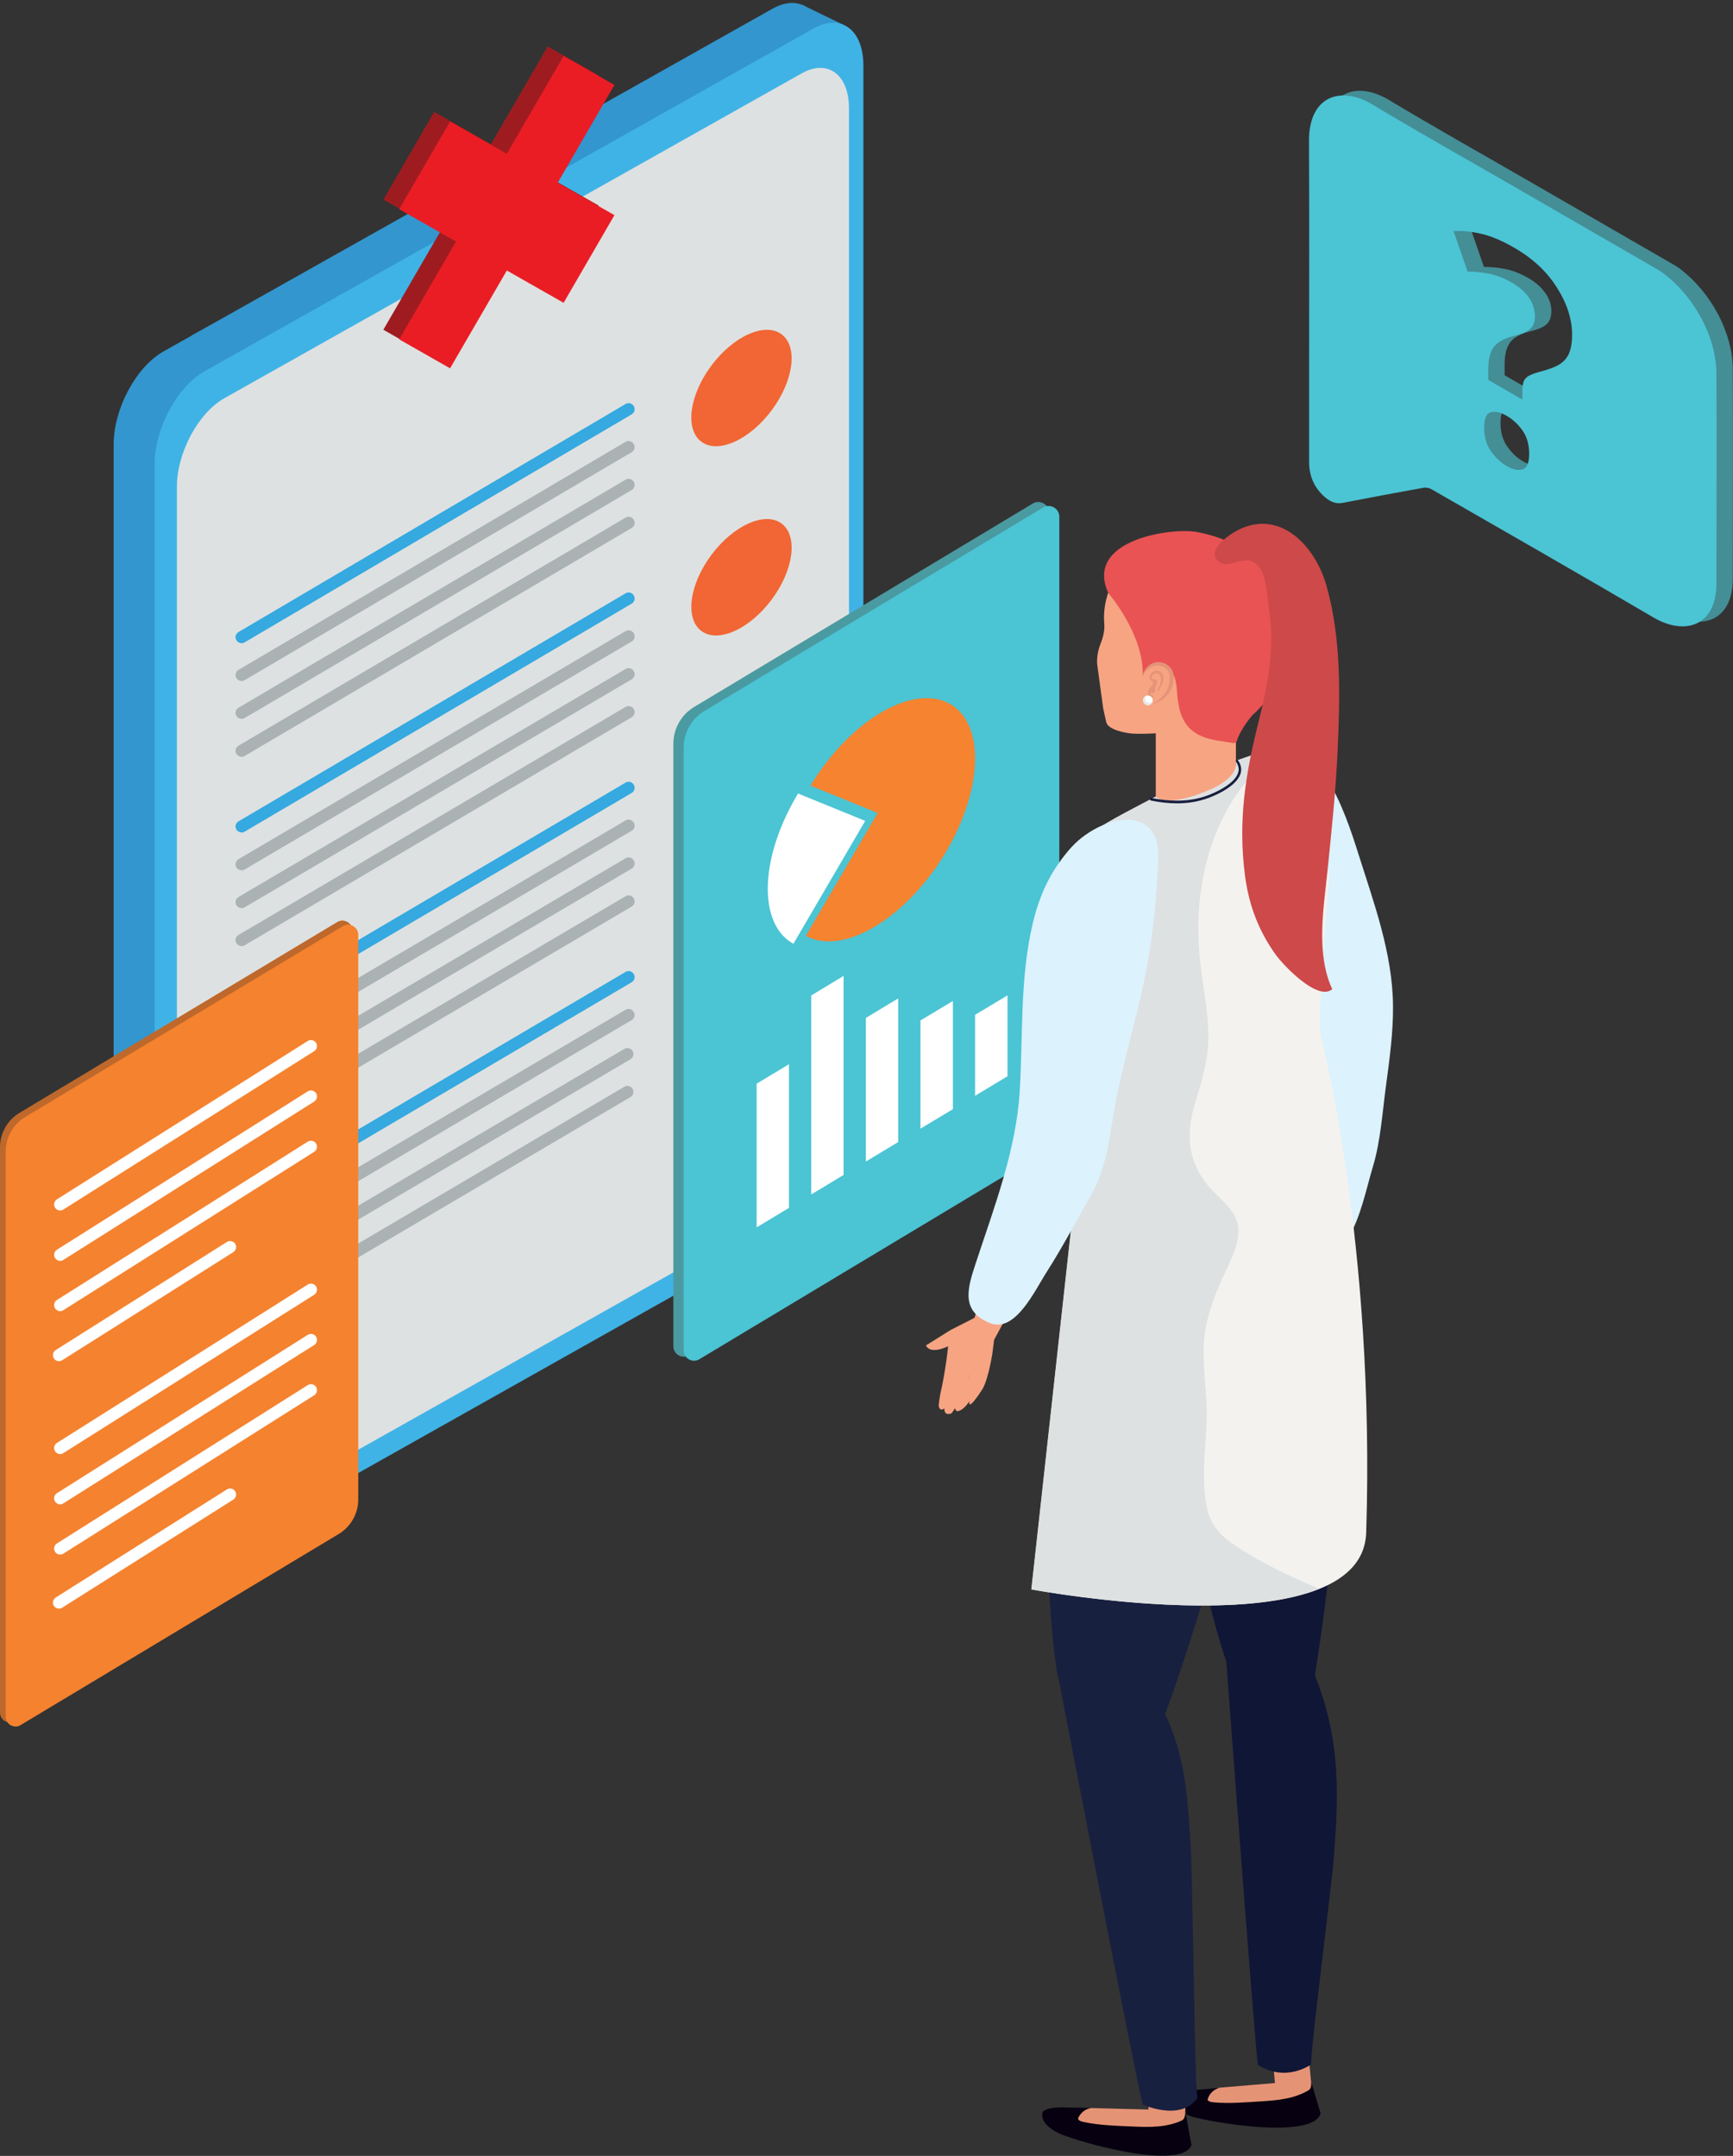 <?xml version="1.0" encoding="UTF-8"?>
<svg id="Layer_1" data-name="Layer 1" xmlns="http://www.w3.org/2000/svg" viewBox="0 0 160.26 199.42">
  <rect x="0" y="0" width="160.26" height="199.42" fill="#333333" stroke="none"/>
  <defs>
    <style>
      .cls-1 {
        fill: #abb2b3;
      }

      .cls-2 {
        fill: #dee1e1;
      }

      .cls-3 {
        fill: #fff;
      }

      .cls-4 {
        fill: #be682b;
      }

      .cls-5 {
        fill: #ea1d25;
      }

      .cls-6 {
        fill: #35a9e0;
      }

      .cls-7 {
        fill: #f4f2ef;
      }

      .cls-8 {
        fill: #f7a483;
      }

      .cls-9 {
        fill: #4bc4d4;
      }

      .cls-10 {
        fill: #f16634;
      }

      .cls-11 {
        fill: #dcf2fd;
      }

      .cls-12 {
        fill: #060010;
      }

      .cls-13 {
        fill: #f5822f;
      }

      .cls-14 {
        fill: #101636;
      }

      .cls-15 {
        fill: #9e1c20;
      }

      .cls-16 {
        fill: #448e96;
      }

      .cls-17 {
        fill: #4a9aa1;
      }

      .cls-18 {
        fill: #e95353;
      }

      .cls-19 {
        fill: #f5832f;
      }

      .cls-20 {
        fill: #e6e7e8;
      }

      .cls-21 {
        fill: #3396ce;
      }

      .cls-22 {
        fill: #e59378;
      }

      .cls-23 {
        fill: #2c73ba;
      }

      .cls-24 {
        fill: #ce4949;
      }

      .cls-25 {
        fill: #40b3e6;
      }

      .cls-26 {
        fill: #182040;
      }

      .cls-27 {
        fill: #e59375;
      }
    </style>
  </defs>
  <g>
    <path class="cls-21" d="m71.43,110.72l-56.3,31.69c-2.54,1.43-4.62-.1-4.62-3.41V41.11c0-3.31,2.08-7.18,4.62-8.61L71.43.81c2.54-1.43,4.62.1,4.62,3.41v97.9c0,3.31-2.08,7.18-4.62,8.61Z"/>
    <polygon class="cls-21" points="78.06 2.33 74.19 .45 17.76 31.01 26.61 67.52 15.9 144.48 12.33 142.76 14.29 115.22 59.72 39.51 78.06 2.33"/>
    <path class="cls-25" d="m75.22,112.56l-56.3,31.69c-2.54,1.43-4.62-.1-4.62-3.41V42.95c0-3.31,2.08-7.18,4.62-8.61L75.22,2.64c2.54-1.43,4.62.1,4.62,3.41v97.9c0,3.31-2.08,7.18-4.62,8.61Z"/>
    <path class="cls-2" d="m74.13,111.02l-53.39,30.05c-2.41,1.36-4.38-.1-4.38-3.23V45.01c0-3.13,1.97-6.81,4.38-8.17L74.13,6.79c2.41-1.36,4.38.1,4.38,3.23v92.83c0,3.13-1.97,6.81-4.38,8.17Z"/>
    <g>
      <ellipse class="cls-10" cx="68.57" cy="35.89" rx="6.2" ry="3.47" transform="translate(-1.24 69.31) rotate(-53.21)"/>
      <path class="cls-6" d="m22.34,59.49c-.19,0-.38-.1-.48-.27-.16-.26-.07-.6.2-.76l35.79-21.09c.26-.16.6-.07.76.2.16.26.07.6-.2.76l-35.79,21.09c-.09.05-.19.08-.28.08Z"/>
      <path class="cls-1" d="m22.34,62.99c-.19,0-.38-.1-.48-.27-.16-.26-.07-.6.2-.76l35.79-21.09c.26-.16.6-.07.76.2.16.26.07.6-.2.76l-35.79,21.09c-.09.05-.19.08-.28.08Z"/>
      <path class="cls-1" d="m22.34,66.49c-.19,0-.38-.1-.48-.27-.16-.26-.07-.6.2-.76l35.79-21.09c.26-.16.6-.07.76.2.16.26.07.6-.2.76l-35.79,21.09c-.09.05-.19.08-.28.08Z"/>
      <path class="cls-1" d="m22.34,70c-.19,0-.38-.1-.48-.27-.16-.26-.07-.6.2-.76l35.79-21.09c.26-.16.6-.07.76.2.16.26.07.6-.2.76l-35.79,21.09c-.09.05-.19.08-.28.08Z"/>
      <ellipse class="cls-10" cx="68.57" cy="53.4" rx="6.2" ry="3.47" transform="translate(-15.26 76.33) rotate(-53.21)"/>
      <path class="cls-6" d="m22.34,77c-.19,0-.38-.1-.48-.27-.16-.26-.07-.6.2-.76l35.79-21.09c.26-.16.6-.07.76.2.16.26.07.6-.2.76l-35.79,21.09c-.09.05-.19.08-.28.08Z"/>
      <path class="cls-1" d="m22.34,80.5c-.19,0-.38-.1-.48-.27-.16-.26-.07-.6.2-.76l35.79-21.09c.26-.16.6-.07.76.2.16.26.07.6-.2.76l-35.79,21.09c-.09.05-.19.08-.28.08Z"/>
      <path class="cls-1" d="m22.34,84c-.19,0-.38-.1-.48-.27-.16-.26-.07-.6.2-.76l35.79-21.09c.26-.16.6-.07.76.2.16.26.07.6-.2.76l-35.79,21.09c-.09.05-.19.08-.28.08Z"/>
      <path class="cls-1" d="m22.34,87.51c-.19,0-.38-.1-.48-.27-.16-.26-.07-.6.2-.76l35.79-21.09c.26-.16.6-.07.76.2.16.26.07.6-.2.76l-35.79,21.09c-.09.05-.19.08-.28.08Z"/>
      <ellipse class="cls-10" cx="68.57" cy="70.91" rx="6.2" ry="3.47" transform="translate(-29.28 83.35) rotate(-53.21)"/>
      <path class="cls-6" d="m22.34,94.51c-.19,0-.38-.1-.48-.27-.16-.26-.07-.6.2-.76l35.79-21.09c.26-.16.6-.07.76.2.16.26.07.6-.2.76l-35.79,21.09c-.09.05-.19.08-.28.08Z"/>
      <path class="cls-1" d="m22.34,98.01c-.19,0-.38-.1-.48-.27-.16-.26-.07-.6.2-.76l35.79-21.09c.26-.16.6-.07.76.2.16.26.07.6-.2.76l-35.79,21.09c-.09.05-.19.08-.28.08Z"/>
      <path class="cls-1" d="m22.34,101.51c-.19,0-.38-.1-.48-.27-.16-.26-.07-.6.2-.76l35.79-21.09c.26-.16.6-.07.76.2.16.26.07.6-.2.76l-35.79,21.09c-.09.05-.19.08-.28.08Z"/>
      <path class="cls-1" d="m22.34,105.02c-.19,0-.38-.1-.48-.27-.16-.26-.07-.6.2-.76l35.79-21.09c.26-.16.6-.07.76.2.16.26.07.6-.2.76l-35.79,21.09c-.09.05-.19.08-.28.08Z"/>
      <ellipse class="cls-10" cx="68.57" cy="88.42" rx="6.2" ry="3.47" transform="translate(-43.3 90.38) rotate(-53.21)"/>
      <path class="cls-6" d="m22.34,112.02c-.19,0-.38-.1-.48-.27-.16-.26-.07-.6.2-.76l35.79-21.09c.26-.16.6-.07.76.2.16.26.07.6-.2.76l-35.79,21.09c-.09.05-.19.08-.28.08Z"/>
      <path class="cls-1" d="m22.34,115.52c-.19,0-.38-.1-.48-.27-.16-.26-.07-.6.2-.76l35.79-21.09c.26-.16.6-.07.76.2.16.26.07.6-.2.76l-35.79,21.09c-.09.05-.19.08-.28.08Z"/>
      <path class="cls-1" d="m22.23,119.14c-.19,0-.38-.1-.48-.27-.16-.26-.07-.6.2-.76l35.79-21.09c.26-.16.6-.07.76.2.16.26.07.6-.2.76l-35.79,21.09c-.09.05-.19.08-.28.08Z"/>
      <path class="cls-1" d="m22.23,122.64c-.19,0-.38-.1-.48-.27-.16-.26-.07-.6.2-.76l35.79-21.09c.26-.16.6-.07.76.2.16.26.07.6-.2.76l-35.79,21.09c-.09.05-.19.08-.28.08Z"/>
    </g>
  </g>
  <g>
    <path class="cls-17" d="m63.23,125.5c.17,0,.34-.05.49-.14l31.37-18.85c1.18-.71,1.92-2.01,1.92-3.39v-55.69c0-.62-.52-1-1-1-.18,0-.35.05-.51.15l-31.32,18.82c-1.18.71-1.91,2.01-1.91,3.38v55.75c0,.34.16.57.29.69.18.18.43.28.68.28h0Z"/>
    <path class="cls-9" d="m64.18,125.87c.17,0,.34-.05.49-.14l31.37-18.85c1.18-.71,1.92-2.01,1.92-3.39v-55.69c0-.62-.52-1-1-1-.18,0-.35.05-.51.15l-31.32,18.82c-1.18.71-1.91,2.01-1.91,3.38v55.75c0,.34.16.57.29.69.18.18.43.28.68.28h0Z"/>
    <g>
      <path class="cls-19" d="m74.52,86.57c1.66.9,4.02.63,6.64-1.02,4.98-3.12,9.01-10.01,9.01-15.38s-4.03-7.19-9.01-4.07c-2.41,1.51-4.59,3.9-6.21,6.57l6.21,2.53-6.64,11.37Z"/>
      <path class="cls-3" d="m71,82.2c0,2.54.9,4.29,2.37,5.1l6.64-11.37-6.21-2.53c-1.72,2.86-2.8,6.03-2.8,8.81Z"/>
    </g>
    <g>
      <polygon class="cls-3" points="90.17 101.36 93.17 99.55 93.17 92.07 90.17 93.87 90.17 101.36"/>
      <polygon class="cls-3" points="85.12 104.4 88.12 102.6 88.12 92.59 85.12 94.39 85.12 104.4"/>
      <polygon class="cls-3" points="80.07 107.44 83.06 105.64 83.06 92.35 80.07 94.16 80.07 107.44"/>
      <polygon class="cls-3" points="75.02 110.49 78.01 108.68 78.01 90.27 75.02 92.08 75.02 110.49"/>
      <polygon class="cls-3" points="69.97 113.53 72.96 111.73 72.96 98.44 69.97 100.24 69.97 113.53"/>
    </g>
  </g>
  <g>
    <path class="cls-27" d="m127.49,94.27c.84,5.85-3.92,22.04-3.92,22.04l-1.68-.67c-.43-9.26-.28-21.52-.28-21.52,0,0,4.8-4.8,5.88.16Z"/>
    <path class="cls-27" d="m117.63,81.1s2.97,16.18,7.1,16.63c0,0,1.35.44,1.89-.53,0,0,3.45-1.78-3.7-22.77,0,0-.76-1.82-3.2-2.02,0,0-4.15,1.45-2.09,8.69Z"/>
    <path class="cls-27" d="m123,122.4l.42-1.4s-.18,2.74-1.27,3.29c0,0-.2.17-.39-.25,0,0,.66-2.26.69-3.34,0,0-.19,2.39-.86,3.91,0,0-.61.48-.76-.3-.36.44-.55-.1-.55-.1,0,0-.1-.53-.09-1.7,0,0,.01-1.79-.22-3.89,0,0-1.43,1.15-2.02.35l1.92-1.86,1.98-1.61,2.03.34.21,2.45s.15,2.33-.19,3.51c0,0-1.21,3.31-.92.61Z"/>
    <path class="cls-11" d="m117.25,69.88c-1.02.6-1.26,4.15-1.7,5.22-1.04,2.49-.67,4.72-.35,7.24.33,2.58,1.25,5.32,2.36,7.7,1.27,2.71,2.6,4.87,2.59,7.93,0,2.58-.23,5.16-.03,7.74.19,2.52.5,4.88.5,7.43,0,1.55-.19,2.23,1.39,2.63,1.38.35,1.9-.13,2.63-1.24,1.16-1.77,1.71-4.59,2.33-6.65.71-2.35.88-5.14,1.22-7.6.31-2.28.66-4.88.63-7.27-.05-4.88-1.79-9.54-3.22-14.08-1.19-3.79-3.83-11.72-8.35-9.05Z"/>
    <path class="cls-23" d="m109.23,118.4c0,4.19,3.4,7.59,7.59,7.59s7.59-3.4,7.59-7.59-3.4-7.59-7.59-7.59-7.59,3.4-7.59,7.59Z"/>
    <path class="cls-14" d="m121.59,154.93s-.11,1.91-3.53,1.95c0,0-3.24,1.11-4.64-3.12-5.52-16.63-4.06-33.99-4.06-33.99,0,0,7.79-4.34,15.05-1.37,0,0,.22,17.93-2.81,36.53Z"/>
    <path class="cls-26" d="m107.77,158.49s-2.72.07-6.1-.5c0,0-3.39.51-4.01-3.9-2.44-17.36,2.31-36.49,2.31-36.49,0,0,12.43-5.22,19.03-.99,0,0-4.67,23.93-11.23,41.89Z"/>
    <path class="cls-26" d="m112.63,127.81s11.49.58,11.77-10.52c-.92-8.44-5.15-12.35-5.15-12.35l-14.67-1.85s-4.04,7.04-4.47,14.21c0,0,.67,10.86,12.51,10.52Z"/>
    <rect class="cls-8" x="106.88" y="66.62" width="7.41" height="7.87"/>
    <path class="cls-8" d="m102.3,66.8l-.28-1.26-.55-4.03c-.07-.58.06-1.32.27-1.87.24-.6.43-1.24.38-1.92-.28-3.3,1.85-5.4,1.85-5.4,2.53-2.68,7.4-2.04,7.4-2.04,2.52.48,4.67,1.54,5.81,3.71,1.03,1.96,1.51,4.31.69,6.41-.89,2.29-2.44,4.04-4.45,5.59-1.29.99-2.54,1.06-4.17,1.51-1.13.31-3.27.42-4.46.36-.62-.03-2.33-.34-2.49-1.06Z"/>
    <path class="cls-18" d="m105.67,62.54c.37-.52,1.7-.84,1.7-.84,1.61,0,1.4,2.15,1.55,3.08.05.3.11.61.18.92.77,2.73,3.06,2.71,5.02,3.04.07-.04.15-.09.23-.13.36-1.21,1.48-2.47,1.48-2.47,2.94-2.54,3.9-7.12,2.78-10.72-.34-1.09-1.06-2.24-1.84-3.07-1.65-1.76-3.79-2.71-6.08-3.14-2.28-.43-10.43.68-8.21,5.63,0,0,3.35,3.87,3.19,7.7"/>
    <path class="cls-8" d="m105.67,62.54c.29-.74,1.01-1.3,1.82-1.06.59.18.94.7.89,1.31-.01.13-.04.26-.05.39-.23,1.41-1.72,1.95-1.72,1.95"/>
    <path class="cls-22" d="m107.34,62.14c-.08-.06-.25-.09-.36-.1-.54-.03-.98.8-.44.95.2.2,0,.43,0,.43-.19.2-.44.49-.38.78.03.17.22.26.39.3.14.03.16-.07.05-.12-.08-.04-.15-.1-.21-.17l-.02-.03v-.02s-.02-.12-.02-.12c.12.09.32.11.42,0,.1-.12.02-.32.06-.46.03-.1.07-.19.12-.28.25-.41-.2-.48-.2-.48-.07,0-.12,0-.16.01-.23-.12.03-.46.16-.51.16-.06.36-.04.47.08.11.12.16.32.15.48-.01.2-.06.39-.15.57-.05.1-.11.22-.16.32-.06.12.08.17.13.05.12-.24.34-.6.39-.94.04-.28-.01-.55-.26-.73Z"/>
    <path class="cls-22" d="m105.67,62.54s.06-.09.17-.26c.05-.09.14-.16.22-.26.08-.09.22-.19.34-.27.14-.07.29-.15.46-.17.17-.02.35-.02.53.04.06.01.2.07.27.11.07.05.14.1.21.16.13.13.24.29.28.48.05.19.05.37,0,.6l-.02.16v.02s0,0,0,0c0,0,0,.02,0-.02h0s0,.01,0,.01v.04s-.02.08-.02.08c-.02.11-.05.2-.08.29-.07.18-.15.35-.25.5-.1.15-.21.28-.32.4-.23.23-.45.4-.61.51-.16.11-.26.16-.26.16,0,0,.11-.02.3-.1.18-.08.45-.19.72-.41.13-.11.28-.24.4-.4.13-.16.25-.34.33-.55.04-.11.09-.22.11-.32l.02-.08v-.04s.01-.01.01-.01v-.03s0-.02,0-.02l.02-.16c.04-.2.05-.48,0-.73-.07-.25-.21-.47-.4-.65-.05-.04-.09-.08-.15-.12l-.17-.1c-.12-.05-.18-.08-.33-.12-.23-.06-.46-.04-.67.01-.21.05-.38.16-.52.26-.15.12-.24.22-.33.35-.07.12-.15.22-.18.31-.07.18-.11.29-.11.29Z"/>
    <path class="cls-3" d="m106.6,64.78c0,.25-.2.45-.45.45s-.45-.2-.45-.45.2-.45.45-.45.45.2.45.45Z"/>
    <path class="cls-20" d="m106.26,65.02c-.2,0-.36-.16-.36-.36,0-.16.1-.29.25-.33-.25,0-.45.2-.45.45s.2.45.45.45.45-.2.45-.45v-.03c-.04.15-.17.27-.34.27Z"/>
    <path class="cls-8" d="m101.32,103.64l4.25-16.31s2.26-10.34-3.48-10.43c0,0-2.91.53-4.16,6.08l-2.77,20.51s2.22,1.77,6.15.15Z"/>
    <path class="cls-8" d="m95.44,103.13l-5.51,19.45c.98,2.04,1.89,1.55,1.89,1.55l6.81-12.56c2.99-5.28,2.86-8.66,2.86-8.66,0,0,.53-3.07-3.65-2.59,0,0-1.88.24-2.41,2.81Z"/>
    <path class="cls-8" d="m89.84,128.85l.7-1.28s-.74,2.64-1.92,2.95c0,0-.23.12-.33-.33,0,0,1.11-2.07,1.37-3.12,0,0-.68,2.3-1.65,3.65,0,0-.7.35-.68-.45-.44.35-.52-.21-.52-.21,0,0,0-.54.27-1.68,0,0,.38-1.75.6-3.85,0,0-1.64.82-2.05-.08l2.27-1.42,2.27-1.16,1.92.75-.3,2.44s-.33,2.31-.91,3.39c0,0-1.87,2.98-1.03.41Z"/>
    <path class="cls-27" d="m112.77,193.11s-1.95.2-1.3,1.43c0,0,4.9,1.49,8.11.67,0,0,2.29-.33,1.65-2.78l-.19-2.03-3.29.57.15,1.71-5.13.43Z"/>
    <path class="cls-12" d="m121.23,192.44c.04.32.06.74-.21.9-1.31.79-2.85.94-4.35,1.03-1.49.09-2.98.23-4.47.09-.39-.04-.51-.15-.53-.26.15-.47.47-.89,1.09-1.08l-2.06.19c-1.58.12-1.92.34-2.27.62-.3,1.29,1.91,1.89,1.91,1.89,0,0,2.35.6,5.12.84,0,0,6.14.75,6.66-1.17l-.9-3.04Z"/>
    <path class="cls-14" d="m113.41,153.77s2.67,35.95,2.92,37.23c2.61,1.66,4.91-.04,4.91-.04-.01-1.76,1.91-16.46,2.11-19.22.34-4.75.91-10.74-2.09-17.56l-7.86-.41Z"/>
    <path class="cls-27" d="m100.93,194.99s-2.01-.02-1.48,1.3c0,0,4.81,2.06,8.17,1.6,0,0,2.36-.08,1.99-2.64l.04-2.08-3.41.21-.04,1.75-5.27-.14Z"/>
    <path class="cls-12" d="m109.61,195.25c0,.33-.02.75-.32.89-1.42.66-3.01.63-4.54.56-1.52-.07-3.06-.1-4.55-.42-.39-.08-.5-.21-.51-.33.21-.46.58-.85,1.23-.97l-2.11-.04c-1.62-.06-1.99.13-2.37.37-.45,1.28,1.73,2.13,1.73,2.13,0,0,2.32.88,5.11,1.43,0,0,6.16,1.45,6.9-.44l-.58-3.19Z"/>
    <path class="cls-26" d="m97.97,155.67s7.28,37.77,7.71,39c-.19-.09,3.44,1.67,5.05-.6-.27-1.74-.43-20.92-.64-23.68-.36-4.74-.31-9.17-4.29-15.47,0,0-9.93-7.11-7.83.76Z"/>
    <path class="cls-7" d="m126.34,141.76c-.35,10.98-30.95,5.26-30.95,5.26l4.56-41.4.88-7-3.9-13.43c-.3-2.07,3.44-7.58,4.4-8.38.93-.76,4.49-2.54,5.55-3.12,0,0,.92,1.13,4.88-.58,0,0,2.88-1.07,2.53-2.74,1.21-.39,1.6-.66,3.57-.99,2.79-.47,2.93,2.15,3.24,4.21l1.83,7.42s-1.17,13.15-.78,14.87c0,0,5.04,19.09,4.19,45.87Z"/>
    <path class="cls-2" d="m121.01,146.54c-2.27-1-4.55-2.09-6.63-3.47-1.65-1.1-2.53-2.06-2.86-4.08-.47-2.86.12-5.77.07-8.65-.05-2.72-.63-5.34.02-8.05.34-1.42.86-2.78,1.46-4.11.6-1.34,1.48-2.85,1.46-4.37-.03-1.92-1.91-2.94-2.97-4.33-1.84-2.42-1.86-4.83-.98-7.66.56-1.83,1.12-3.67,1.16-5.61.04-1.85-.26-3.66-.53-5.49-.42-2.85-.55-5.73-.12-8.59.77-5.11,3.12-9.82,7.35-12.8-.19,0-.38.01-.6.05-1.97.33-2.35.61-3.57.99.36,1.67-2.53,2.74-2.53,2.74-3.96,1.71-4.88.58-4.88.58-1.06.57-4.62,2.35-5.55,3.12-.96.79-4.7,6.3-4.4,8.38l3.9,13.43-.88,7-4.56,41.4s18.08,3.38,26.61-.05c-.33-.15-.66-.29-.98-.44Z"/>
    <path class="cls-11" d="m99.13,78.31c-1.94,2.16-2.97,4.36-3.63,7.12-1.19,5.04-.89,10.23-1.2,15.48-.33,5.48-2.36,10.74-4.07,15.94-.75,2.28-1.43,4.42,1.31,5.53,2.35.95,4.15-3.01,5.27-4.75,1.44-2.25,2.72-4.69,4.02-6.97,1.34-2.34,1.68-4.69,2.09-7.27.85-5.32,2.69-10.5,3.45-15.79.28-1.96.52-3.88.61-5.88.09-1.91.68-4.84-1.62-5.7-2.05-.76-4.9.82-6.23,2.3Z"/>
    <path class="cls-24" d="m122.64,54.08c1.42,4.97,1.29,10.22,1.05,15.48-.17,3.75-.56,7.33-.93,10.99-.36,3.51-1.08,7.66.44,10.95-1.34,1.14-4.48-2.16-5.24-3.21-1.58-2.2-2.47-4.59-2.82-7.24-.69-5.21.06-9.57,1.31-14.55.84-3.34,1.45-6.75.89-10.25-.21-1.27-.13-3.8-1.66-4.37-.82-.3-2.15.67-2.89.13-1.52-1.1,1.17-2.8,2.12-3.18,3.79-1.54,6.77,1.91,7.73,5.26Z"/>
    <path class="cls-26" d="m106.43,74.05c.81.16,1.61.26,2.41.26,1,0,1.99-.15,2.97-.52.48-.18,1.21-.51,1.83-.95.31-.22.59-.47.8-.75.21-.28.34-.59.34-.92,0-.27-.09-.55-.29-.84-.04-.05-.11-.07-.16-.03-.05.04-.07.11-.03.16.17.25.25.48.25.7,0,.27-.11.53-.3.78-.56.76-1.83,1.36-2.53,1.62-.95.36-1.91.5-2.88.5-.78,0-1.57-.09-2.37-.25-.06-.01-.12.03-.14.09-.01.06.03.12.09.14h0Z"/>
  </g>
  <g>
    <path class="cls-16" d="m160.24,34.15c-.02-3.4-2.01-7.12-4.93-9.32-.25-.19-.5-.32-.75-.47-4.4-2.54-8.79-5.08-13.19-7.62-4.31-2.49-8.62-4.9-12.92-7.49-3.07-1.84-5.92-.69-5.89,3.37.04,7.28.01,14.52.01,21.77,0,2.65,0,5.3,0,7.95,0,1.27.5,2.37,1.43,3.19.63.55,1.18.66,1.7.55,2.49-.48,4.98-.95,7.48-1.4.21-.04.51.03.77.18,6.82,3.92,13.64,7.82,20.47,11.83,2.88,1.69,5.82.82,5.82-3.17,0-6.46.03-12.91,0-19.39Zm-17.93,8.83c-.41.13-.89.03-1.46-.3s-1.07-.8-1.48-1.4c-.41-.6-.61-1.31-.61-2.13,0-.86.2-1.34.61-1.45.41-.11.9,0,1.48.34s1.05.78,1.46,1.36c.41.58.61,1.3.61,2.16s-.2,1.29-.61,1.42Zm4.27-10.66c-.21.44-.53.77-.95,1.01-.42.23-.95.43-1.59.59-.48.13-.84.25-1.09.38-.25.13-.43.3-.52.51-.09.22-.14.51-.14.9v.82s-3.15-1.82-3.15-1.82v-1.01c0-.62.08-1.12.23-1.51.15-.39.39-.71.73-.95.33-.24.77-.43,1.32-.57.49-.12.89-.25,1.18-.39.3-.15.52-.34.65-.57.14-.23.21-.55.21-.95,0-.59-.19-1.15-.57-1.68-.38-.53-.91-.99-1.59-1.38s-1.36-.66-2.03-.8c-.67-.14-1.35-.21-2.04-.21l-1.3-3.74c.79-.05,1.65.03,2.58.25.93.22,1.94.65,3.04,1.29,1.7.98,3.01,2.2,3.94,3.68.93,1.47,1.4,2.92,1.4,4.36,0,.76-.11,1.37-.32,1.8Z"/>
    <path class="cls-9" d="m158.73,34.58c-.02-3.4-2.01-7.12-4.93-9.32-.25-.19-.5-.32-.75-.47-4.4-2.54-8.79-5.08-13.19-7.62-4.31-2.49-8.62-4.9-12.92-7.49-3.07-1.84-5.92-.69-5.89,3.37.04,7.28.01,14.52.01,21.77,0,2.65,0,5.3,0,7.95,0,1.27.5,2.37,1.43,3.19.63.55,1.18.66,1.7.55,2.49-.48,4.98-.95,7.48-1.4.21-.04.51.03.77.18,6.82,3.92,13.64,7.82,20.47,11.83,2.88,1.69,5.82.82,5.82-3.17,0-6.46.03-12.91,0-19.39Zm-17.93,8.83c-.41.13-.89.03-1.46-.3s-1.07-.8-1.48-1.4c-.41-.6-.61-1.31-.61-2.13,0-.86.2-1.34.61-1.45.41-.11.9,0,1.48.34s1.05.78,1.46,1.36c.41.58.61,1.3.61,2.16,0,.82-.2,1.29-.61,1.42Zm4.27-10.66c-.21.44-.53.77-.95,1.01-.42.23-.95.43-1.59.59-.48.13-.84.25-1.09.38-.25.13-.43.3-.52.51-.09.22-.14.51-.14.9v.82s-3.15-1.82-3.15-1.82v-1.01c0-.62.08-1.12.23-1.51.15-.39.39-.71.73-.95.33-.24.77-.43,1.32-.57.49-.12.89-.25,1.18-.39.3-.15.52-.34.65-.57.14-.23.21-.55.21-.95s-.19-1.15-.57-1.68c-.38-.53-.91-.99-1.59-1.38s-1.36-.66-2.03-.8c-.67-.14-1.35-.21-2.04-.21l-1.3-3.74c.79-.05,1.65.03,2.58.25.93.22,1.94.65,3.04,1.29,1.7.98,3.01,2.2,3.94,3.68.93,1.47,1.4,2.92,1.4,4.36,0,.76-.11,1.37-.32,1.8Z"/>
  </g>
  <g>
    <path class="cls-4" d="m.91,159.32c.16,0,.32-.04.46-.13l29.43-17.68c1.11-.67,1.8-1.89,1.8-3.18v-52.24c0-.58-.49-.94-.94-.94-.17,0-.33.05-.48.14L1.8,102.94C.69,103.6,0,104.82,0,106.11v52.3c0,.32.15.53.27.65.17.17.41.26.64.26h0Z"/>
    <path class="cls-13" d="m1.44,159.7c.16,0,.32-.04.46-.13l29.43-17.68c1.11-.67,1.8-1.89,1.8-3.18v-52.24c0-.58-.49-.94-.94-.94-.17,0-.33.05-.48.14L2.33,103.32c-1.11.67-1.8,1.88-1.8,3.17v52.3c0,.32.15.53.27.65.17.17.41.26.64.26h0Z"/>
    <path class="cls-3" d="m5.56,111.97c-.18,0-.36-.09-.47-.26-.16-.26-.09-.6.17-.77l23.2-14.65c.26-.16.6-.09.77.17.16.26.09.6-.17.77l-23.2,14.65c-.09.06-.19.09-.3.09Z"/>
    <path class="cls-3" d="m5.56,116.63c-.18,0-.36-.09-.47-.26-.16-.26-.09-.6.17-.77l23.2-14.65c.26-.16.6-.09.77.17.16.26.09.6-.17.77l-23.2,14.65c-.09.06-.19.09-.3.09Z"/>
    <path class="cls-3" d="m5.56,121.28c-.18,0-.36-.09-.47-.26-.16-.26-.09-.6.17-.77l23.2-14.65c.26-.16.6-.09.77.17.16.26.09.6-.17.77l-23.2,14.65c-.09.06-.19.09-.3.09Z"/>
    <path class="cls-3" d="m5.45,125.91c-.18,0-.36-.09-.47-.26-.16-.26-.09-.6.17-.77l15.83-10c.26-.16.6-.09.77.17.16.26.09.6-.17.77l-15.83,10c-.09.06-.19.09-.3.09Z"/>
    <path class="cls-3" d="m5.56,134.5c-.18,0-.36-.09-.47-.26-.16-.26-.09-.6.17-.77l23.2-14.65c.26-.16.6-.09.77.17.16.26.09.6-.17.77l-23.2,14.65c-.09.06-.19.09-.3.09Z"/>
    <path class="cls-3" d="m5.56,139.15c-.18,0-.36-.09-.47-.26-.16-.26-.09-.6.17-.77l23.2-14.65c.26-.16.6-.09.77.17.16.26.09.6-.17.77l-23.2,14.65c-.09.06-.19.09-.3.09Z"/>
    <path class="cls-3" d="m5.56,143.8c-.18,0-.36-.09-.47-.26-.16-.26-.09-.6.17-.77l23.2-14.65c.26-.16.6-.09.77.17.16.26.09.6-.17.77l-23.2,14.65c-.09.06-.19.09-.3.09Z"/>
    <path class="cls-3" d="m5.45,148.8c-.18,0-.36-.09-.47-.26-.16-.26-.09-.6.17-.77l15.83-10c.26-.16.6-.09.77.17.16.26.09.6-.17.77l-15.83,10c-.09.06-.19.09-.3.09Z"/>
  </g>
  <g>
    <polygon class="cls-15" points="55.35 6.97 50.65 4.29 45.4 13.34 40.15 10.35 35.45 18.46 40.7 21.45 35.45 30.5 40.15 33.18 45.4 24.13 50.65 27.12 55.35 19.01 50.1 16.02 55.35 6.97"/>
    <polygon class="cls-5" points="56.82 7.86 52.12 5.18 46.87 14.23 41.62 11.24 36.92 19.35 42.17 22.34 36.92 31.39 41.62 34.07 46.87 25.02 52.12 28.01 56.82 19.9 51.57 16.91 56.82 7.86"/>
  </g>
</svg>